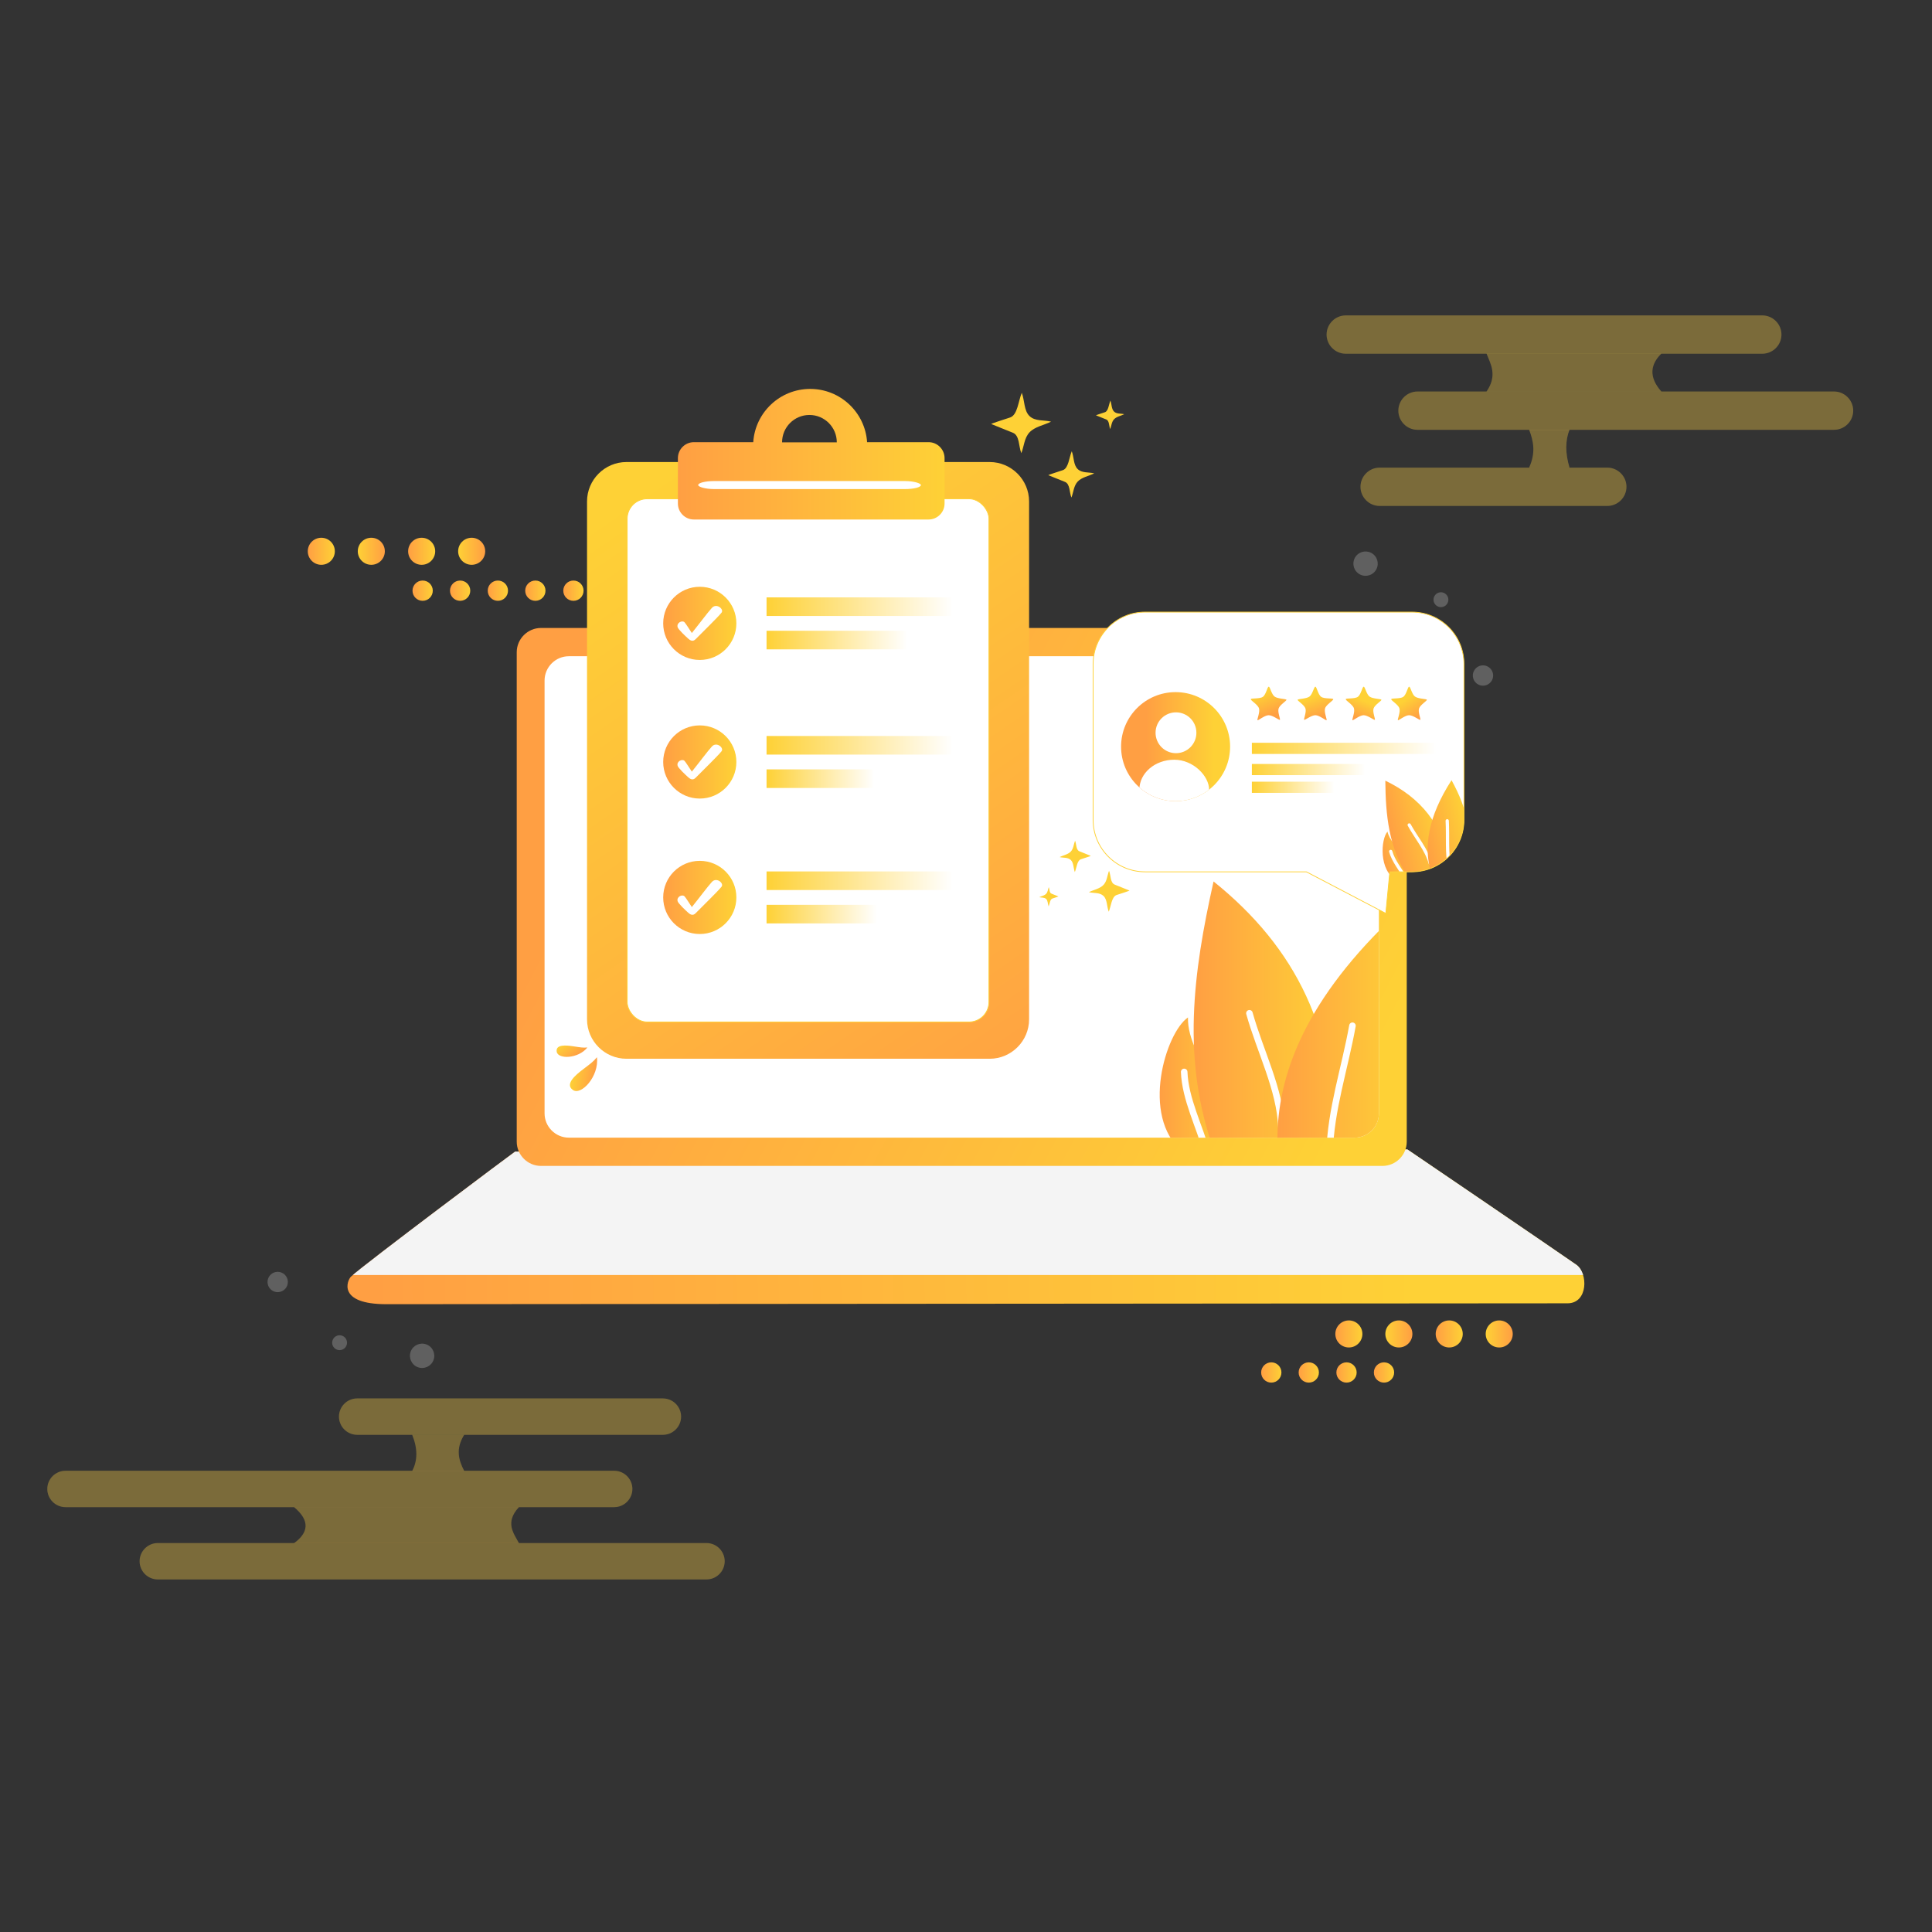 <?xml version="1.0" encoding="UTF-8"?>
<!DOCTYPE svg PUBLIC "-//W3C//DTD SVG 1.1//EN" "http://www.w3.org/Graphics/SVG/1.1/DTD/svg11.dtd">
<!-- Creator: CorelDRAW 2019 (64-Bit) -->
<svg xmlns="http://www.w3.org/2000/svg" xml:space="preserve" width="500mm" height="500mm" version="1.1" shape-rendering="geometricPrecision" text-rendering="geometricPrecision" image-rendering="optimizeQuality" fill-rule="evenodd" clip-rule="evenodd"
viewBox="0 0 50000 50000"
 xmlns:xlink="http://www.w3.org/1999/xlink">
 <rect x="0" y="0" width="50000" height="50000" fill="#333333" stroke="none"/>
 <defs>
   <clipPath id="id0">
    <path d="M-2.07 2.07l50000 0 0 50000 -50000 0 0 -50000z"/>
   </clipPath>
      <linearGradient id="id1" gradientUnits="userSpaceOnUse" x1="9633.45" y1="33544.29" x2="36604.36" y2="33115.76">
       <stop offset="0" stop-opacity="1" stop-color="#FF9F43"/>
       <stop offset="1" stop-opacity="1" stop-color="#FED136"/>
      </linearGradient>
     <clipPath id="id2">
      <path d="M13330.96 29804.25l23091.52 -56.84c7.08,-0.02 3939.23,2681.58 4372.59,2984.59 308.8,215.99 306.06,997.28 -227.47,997.65l-30565.29 22.84c-1288.84,0.96 -1013.28,-625.79 -918.07,-713.73 346.72,-320.3 4236.32,-3234.49 4246.72,-3234.51z"/>
     </clipPath>
     <clipPath id="id3">
      <path d="M-2.07 2.07l50000 0 0 50000 -50000 0 0 -50000z"/>
     </clipPath>
      <linearGradient id="id4" gradientUnits="userSpaceOnUse" x1="16757.84" y1="19108.03" x2="34970.56" y2="28642.93">
       <stop offset="0" stop-opacity="1" stop-color="#FF9F43"/>
       <stop offset="1" stop-opacity="1" stop-color="#FED136"/>
      </linearGradient>
     <clipPath id="id5">
      <path d="M14001.29 16251.64l21776.97 0c345.63,0 628.4,282.79 628.4,628.42l0 12665.38c0,345.63 -282.77,628.42 -628.4,628.42l-21776.97 0c-345.62,0 -628.41,-282.79 -628.41,-628.42l0 -12665.38c0,-345.63 282.79,-628.42 628.41,-628.42z"/>
     </clipPath>
        <linearGradient id="id6" gradientUnits="userSpaceOnUse" x1="63208.45" y1="7211.34" x2="65100.06" y2="7211.34">
         <stop offset="0" stop-opacity="1" stop-color="#FF9F43"/>
         <stop offset="1" stop-opacity="1" stop-color="#FED136"/>
        </linearGradient>
       <clipPath id="id7">
       </clipPath>
       <clipPath id="id8">
        <path d="M14001.29 16251.64l21776.97 0c345.63,0 628.4,282.79 628.4,628.42l0 12665.38c0,345.63 -282.77,628.42 -628.4,628.42l-21776.97 0c-345.62,0 -628.41,-282.79 -628.41,-628.42l0 -12665.38c0,-345.63 282.79,-628.42 628.41,-628.42z"/>
       </clipPath>
        <linearGradient id="id9" gradientUnits="userSpaceOnUse" x1="64087.52" y1="5445.72" x2="67713.16" y2="5445.72">
         <stop offset="0" stop-opacity="1" stop-color="#FF9F43"/>
         <stop offset="1" stop-opacity="1" stop-color="#FED136"/>
        </linearGradient>
       <clipPath id="id10">
       </clipPath>
       <clipPath id="id11">
        <path d="M14001.29 16251.64l21776.97 0c345.63,0 628.4,282.79 628.4,628.42l0 12665.38c0,345.63 -282.77,628.42 -628.4,628.42l-21776.97 0c-345.62,0 -628.41,-282.79 -628.41,-628.42l0 -12665.38c0,-345.63 282.79,-628.42 628.41,-628.42z"/>
       </clipPath>
        <linearGradient id="id12" gradientUnits="userSpaceOnUse" x1="66255.19" y1="5935.78" x2="69556.96" y2="5935.78">
         <stop offset="0" stop-opacity="1" stop-color="#FF9F43"/>
         <stop offset="1" stop-opacity="1" stop-color="#FED136"/>
        </linearGradient>
       <clipPath id="id13">
       </clipPath>
       <clipPath id="id14">
        <path d="M14001.29 16251.64l21776.97 0c345.63,0 628.4,282.79 628.4,628.42l0 12665.38c0,345.63 -282.77,628.42 -628.4,628.42l-21776.97 0c-345.62,0 -628.41,-282.79 -628.41,-628.42l0 -12665.38c0,-345.63 282.79,-628.42 628.41,-628.42z"/>
       </clipPath>
     <clipPath id="id15">
      <path d="M-2.07 2.07l50000 0 0 50000 -50000 0 0 -50000z"/>
     </clipPath>
     <clipPath id="id16">
      <path d="M14721.81 16983.23l20335.94 0c345.63,0 628.4,282.77 628.4,628.41l0 11202.23c0,345.62 -282.77,628.41 -628.4,628.41l-20335.94 0c-345.63,0 -628.42,-282.79 -628.42,-628.41l0 -11202.23c0,-345.64 282.79,-628.41 628.42,-628.41z"/>
     </clipPath>
        <linearGradient id="id17" gradientUnits="userSpaceOnUse" x1="56859.11" y1="29721.73" x2="58750.72" y2="29721.73">
         <stop offset="0" stop-opacity="1" stop-color="#FF9F43"/>
         <stop offset="1" stop-opacity="1" stop-color="#FED136"/>
        </linearGradient>
       <clipPath id="id18">
       </clipPath>
       <clipPath id="id19">
        <path d="M14721.81 16983.23l20335.94 0c345.63,0 628.4,282.77 628.4,628.41l0 11202.23c0,345.62 -282.77,628.41 -628.4,628.41l-20335.94 0c-345.63,0 -628.42,-282.79 -628.42,-628.41l0 -11202.23c0,-345.64 282.79,-628.41 628.42,-628.41z"/>
       </clipPath>
        <linearGradient id="id20" gradientUnits="userSpaceOnUse" x1="57738.18" y1="27956.11" x2="61363.82" y2="27956.11">
         <stop offset="0" stop-opacity="1" stop-color="#FF9F43"/>
         <stop offset="1" stop-opacity="1" stop-color="#FED136"/>
        </linearGradient>
       <clipPath id="id21">
       </clipPath>
       <clipPath id="id22">
        <path d="M14721.81 16983.23l20335.94 0c345.63,0 628.4,282.77 628.4,628.41l0 11202.23c0,345.62 -282.77,628.41 -628.4,628.41l-20335.94 0c-345.63,0 -628.42,-282.79 -628.42,-628.41l0 -11202.23c0,-345.64 282.79,-628.41 628.42,-628.41z"/>
       </clipPath>
        <linearGradient id="id23" gradientUnits="userSpaceOnUse" x1="59905.84" y1="28446.17" x2="63207.62" y2="28446.17">
         <stop offset="0" stop-opacity="1" stop-color="#FF9F43"/>
         <stop offset="1" stop-opacity="1" stop-color="#FED136"/>
        </linearGradient>
       <clipPath id="id24">
       </clipPath>
       <clipPath id="id25">
        <path d="M14721.81 16983.23l20335.94 0c345.63,0 628.4,282.77 628.4,628.41l0 11202.23c0,345.62 -282.77,628.41 -628.4,628.41l-20335.94 0c-345.63,0 -628.42,-282.79 -628.42,-628.41l0 -11202.23c0,-345.64 282.79,-628.41 628.42,-628.41z"/>
       </clipPath>
        <linearGradient id="id26" gradientUnits="userSpaceOnUse" x1="30012.58" y1="28066.25" x2="31904.19" y2="28066.25">
         <stop offset="0" stop-opacity="1" stop-color="#FF9F43"/>
         <stop offset="1" stop-opacity="1" stop-color="#FED136"/>
        </linearGradient>
       <clipPath id="id27">
        <path d="M30744.71 26331.71c-508.01,344.45 -1087.66,2079.22 -454.41,3110.57l1612.67 0c40.46,-1032.76 -1184.6,-2087.37 -1158.26,-3110.57z"/>
       </clipPath>
       <clipPath id="id28">
        <path d="M14721.81 16983.23l20335.94 0c345.63,0 628.4,282.77 628.4,628.41l0 11202.23c0,345.62 -282.77,628.41 -628.4,628.41l-20335.94 0c-345.63,0 -628.42,-282.79 -628.42,-628.41l0 -11202.23c0,-345.64 282.79,-628.41 628.42,-628.41z"/>
       </clipPath>
        <linearGradient id="id29" gradientUnits="userSpaceOnUse" x1="30891.66" y1="26300.63" x2="34517.29" y2="26300.63">
         <stop offset="0" stop-opacity="1" stop-color="#FF9F43"/>
         <stop offset="1" stop-opacity="1" stop-color="#FED136"/>
        </linearGradient>
       <clipPath id="id30">
        <path d="M31406.68 22811.87c-502.39,2247.59 -804.3,4402.5 -101.66,6630.41l3210.03 0c57.7,-2862.36 -1045.27,-4973.14 -3108.37,-6630.41z"/>
       </clipPath>
       <clipPath id="id31">
        <path d="M14721.81 16983.23l20335.94 0c345.63,0 628.4,282.77 628.4,628.41l0 11202.23c0,345.62 -282.77,628.41 -628.4,628.41l-20335.94 0c-345.63,0 -628.42,-282.79 -628.42,-628.41l0 -11202.23c0,-345.64 282.79,-628.41 628.42,-628.41z"/>
       </clipPath>
        <linearGradient id="id32" gradientUnits="userSpaceOnUse" x1="33059.32" y1="26790.69" x2="36361.09" y2="26790.69">
         <stop offset="0" stop-opacity="1" stop-color="#FF9F43"/>
         <stop offset="1" stop-opacity="1" stop-color="#FED136"/>
        </linearGradient>
       <clipPath id="id33">
        <path d="M35686.15 24091.89c-1912.06,1943.95 -2613.93,3728.04 -2626.52,5350.39l1998.12 0c345.63,0 628.4,-282.79 628.4,-628.41l0 -4721.98z"/>
       </clipPath>
       <clipPath id="id34">
        <path d="M14721.81 16983.23l20335.94 0c345.63,0 628.4,282.77 628.4,628.41l0 11202.23c0,345.62 -282.77,628.41 -628.4,628.41l-20335.94 0c-345.63,0 -628.42,-282.79 -628.42,-628.41l0 -11202.23c0,-345.64 282.79,-628.41 628.42,-628.41z"/>
       </clipPath>
        <linearGradient id="id35" gradientUnits="userSpaceOnUse" x1="35940.91" y1="37616.32" x2="37103.78" y2="37616.32">
         <stop offset="0" stop-opacity="1" stop-color="#FF9F43"/>
         <stop offset="1" stop-opacity="1" stop-color="#FED136"/>
        </linearGradient>
       <clipPath id="id36">
       </clipPath>
       <clipPath id="id37">
        <path d="M14721.81 16983.23l20335.94 0c345.63,0 628.4,282.77 628.4,628.41l0 11202.23c0,345.62 -282.77,628.41 -628.4,628.41l-20335.94 0c-345.63,0 -628.42,-282.79 -628.42,-628.41l0 -11202.23c0,-345.64 282.79,-628.41 628.42,-628.41z"/>
       </clipPath>
        <linearGradient id="id38" gradientUnits="userSpaceOnUse" x1="36481.32" y1="36530.9" x2="38710.18" y2="36530.9">
         <stop offset="0" stop-opacity="1" stop-color="#FF9F43"/>
         <stop offset="1" stop-opacity="1" stop-color="#FED136"/>
        </linearGradient>
       <clipPath id="id39">
       </clipPath>
       <clipPath id="id40">
        <path d="M14721.81 16983.23l20335.94 0c345.63,0 628.4,282.77 628.4,628.41l0 11202.23c0,345.62 -282.77,628.41 -628.4,628.41l-20335.94 0c-345.63,0 -628.42,-282.79 -628.42,-628.41l0 -11202.23c0,-345.64 282.79,-628.41 628.42,-628.41z"/>
       </clipPath>
        <linearGradient id="id41" gradientUnits="userSpaceOnUse" x1="37813.89" y1="36832.16" x2="39843.66" y2="36832.16">
         <stop offset="0" stop-opacity="1" stop-color="#FF9F43"/>
         <stop offset="1" stop-opacity="1" stop-color="#FED136"/>
        </linearGradient>
       <clipPath id="id42">
       </clipPath>
       <clipPath id="id43">
        <path d="M14721.81 16983.23l20335.94 0c345.63,0 628.4,282.77 628.4,628.41l0 11202.23c0,345.62 -282.77,628.41 -628.4,628.41l-20335.94 0c-345.63,0 -628.42,-282.79 -628.42,-628.41l0 -11202.23c0,-345.64 282.79,-628.41 628.42,-628.41z"/>
       </clipPath>
     <clipPath id="id44">
      <path d="M-2.07 2.07l50000 0 0 50000 -50000 0 0 -50000z"/>
     </clipPath>
       <linearGradient id="id45" gradientUnits="userSpaceOnUse" x1="7965.32" y1="14267.06" x2="8665.39" y2="14267.06">
        <stop offset="0" stop-opacity="1" stop-color="#FF9F43"/>
        <stop offset="1" stop-opacity="1" stop-color="#FED136"/>
       </linearGradient>
       <linearGradient id="id46" gradientUnits="userSpaceOnUse" x1="9959.58" y1="14267.06" x2="9259.51" y2="14267.06">
        <stop offset="0" stop-opacity="1" stop-color="#FF9F43"/>
        <stop offset="1" stop-opacity="1" stop-color="#FED136"/>
       </linearGradient>
       <linearGradient id="id47" gradientUnits="userSpaceOnUse" x1="10562.54" y1="14267.06" x2="11262.62" y2="14267.06">
        <stop offset="0" stop-opacity="1" stop-color="#FF9F43"/>
        <stop offset="1" stop-opacity="1" stop-color="#FED136"/>
       </linearGradient>
       <linearGradient id="id48" gradientUnits="userSpaceOnUse" x1="12556.8" y1="14267.06" x2="11856.73" y2="14267.06">
        <stop offset="0" stop-opacity="1" stop-color="#FF9F43"/>
        <stop offset="1" stop-opacity="1" stop-color="#FED136"/>
       </linearGradient>
        <linearGradient id="id49" gradientUnits="userSpaceOnUse" x1="10675.53" y1="15286.95" x2="11200.3" y2="15286.95">
         <stop offset="0" stop-opacity="1" stop-color="#FF9F43"/>
         <stop offset="1" stop-opacity="1" stop-color="#FED136"/>
        </linearGradient>
        <linearGradient id="id50" gradientUnits="userSpaceOnUse" x1="11645.64" y1="15286.95" x2="12170.39" y2="15286.95">
         <stop offset="0" stop-opacity="1" stop-color="#FF9F43"/>
         <stop offset="1" stop-opacity="1" stop-color="#FED136"/>
        </linearGradient>
        <linearGradient id="id51" gradientUnits="userSpaceOnUse" x1="12622.37" y1="15286.95" x2="13147.12" y2="15286.95">
         <stop offset="0" stop-opacity="1" stop-color="#FF9F43"/>
         <stop offset="1" stop-opacity="1" stop-color="#FED136"/>
        </linearGradient>
        <linearGradient id="id52" gradientUnits="userSpaceOnUse" x1="13592.46" y1="15286.95" x2="14117.22" y2="15286.95">
         <stop offset="0" stop-opacity="1" stop-color="#FF9F43"/>
         <stop offset="1" stop-opacity="1" stop-color="#FED136"/>
        </linearGradient>
        <linearGradient id="id53" gradientUnits="userSpaceOnUse" x1="14577.83" y1="15286.95" x2="15102.6" y2="15286.95">
         <stop offset="0" stop-opacity="1" stop-color="#FF9F43"/>
         <stop offset="1" stop-opacity="1" stop-color="#FED136"/>
        </linearGradient>
        <linearGradient id="id54" gradientUnits="userSpaceOnUse" x1="15547.94" y1="15286.95" x2="16072.69" y2="15286.95">
         <stop offset="0" stop-opacity="1" stop-color="#FF9F43"/>
         <stop offset="1" stop-opacity="1" stop-color="#FED136"/>
        </linearGradient>
        <linearGradient id="id55" gradientUnits="userSpaceOnUse" x1="16524.66" y1="15286.95" x2="17049.42" y2="15286.95">
         <stop offset="0" stop-opacity="1" stop-color="#FF9F43"/>
         <stop offset="1" stop-opacity="1" stop-color="#FED136"/>
        </linearGradient>
        <linearGradient id="id56" gradientUnits="userSpaceOnUse" x1="17494.76" y1="15286.95" x2="18019.52" y2="15286.95">
         <stop offset="0" stop-opacity="1" stop-color="#FF9F43"/>
         <stop offset="1" stop-opacity="1" stop-color="#FED136"/>
        </linearGradient>
       <linearGradient id="id57" gradientUnits="userSpaceOnUse" x1="16220.63" y1="12980.05" x2="27223.33" y2="29101.29">
        <stop offset="0" stop-opacity="1" stop-color="#FED136"/>
        <stop offset="1" stop-opacity="1" stop-color="#FF9F43"/>
       </linearGradient>
         <linearGradient id="id58" gradientUnits="userSpaceOnUse" x1="17163.43" y1="16132.65" x2="19057.2" y2="16132.65">
          <stop offset="0" stop-opacity="1" stop-color="#FF9F43"/>
          <stop offset="1" stop-opacity="1" stop-color="#FED136"/>
         </linearGradient>
        <clipPath id="id59">
         <path d="M18110.31 15185.77c522.95,0 946.88,423.93 946.88,946.88 0,522.94 -423.93,946.89 -946.88,946.89 -522.95,0 -946.89,-423.95 -946.89,-946.89 0,-522.95 423.94,-946.88 946.89,-946.88z"/>
        </clipPath>
        <clipPath id="id60">
         <path d="M-2.07 2.07l50000 0 0 50000 -50000 0 0 -50000z"/>
        </clipPath>
         <linearGradient id="id61" gradientUnits="userSpaceOnUse" x1="19838.36" y1="15700.64" x2="24661.61" y2="15700.64">
          <stop offset="0" stop-opacity="1" stop-color="#FED136"/>
          <stop offset="1" stop-opacity="1" stop-color="white"/>
         </linearGradient>
         <linearGradient id="id62" gradientUnits="userSpaceOnUse" x1="19838.36" y1="16564.66" x2="23491.42" y2="16564.66">
          <stop offset="0" stop-opacity="1" stop-color="#FED136"/>
          <stop offset="1" stop-opacity="1" stop-color="white"/>
         </linearGradient>
         <linearGradient id="id63" gradientUnits="userSpaceOnUse" x1="17163.43" y1="19720.01" x2="19057.2" y2="19720.01">
          <stop offset="0" stop-opacity="1" stop-color="#FF9F43"/>
          <stop offset="1" stop-opacity="1" stop-color="#FED136"/>
         </linearGradient>
        <clipPath id="id64">
         <path d="M18110.31 18773.13c522.95,0 946.88,423.93 946.88,946.89 0,522.94 -423.93,946.88 -946.88,946.88 -522.95,0 -946.89,-423.94 -946.89,-946.88 0,-522.96 423.94,-946.89 946.89,-946.89z"/>
        </clipPath>
        <clipPath id="id65">
         <path d="M-2.07 2.07l50000 0 0 50000 -50000 0 0 -50000z"/>
        </clipPath>
         <linearGradient id="id66" gradientUnits="userSpaceOnUse" x1="19838.36" y1="19288" x2="24661.61" y2="19288">
          <stop offset="0" stop-opacity="1" stop-color="#FED136"/>
          <stop offset="1" stop-opacity="1" stop-color="white"/>
         </linearGradient>
         <linearGradient id="id67" gradientUnits="userSpaceOnUse" x1="19838.35" y1="20152.03" x2="22627.39" y2="20152.03">
          <stop offset="0" stop-opacity="1" stop-color="#FED136"/>
          <stop offset="1" stop-opacity="1" stop-color="white"/>
         </linearGradient>
         <linearGradient id="id68" gradientUnits="userSpaceOnUse" x1="17163.43" y1="23225.36" x2="19057.2" y2="23225.36">
          <stop offset="0" stop-opacity="1" stop-color="#FF9F43"/>
          <stop offset="1" stop-opacity="1" stop-color="#FED136"/>
         </linearGradient>
        <clipPath id="id69">
         <path d="M18110.31 22278.48c522.95,0 946.88,423.93 946.88,946.89 0,522.94 -423.93,946.88 -946.88,946.88 -522.95,0 -946.89,-423.94 -946.89,-946.88 0,-522.96 423.94,-946.89 946.89,-946.89z"/>
        </clipPath>
        <clipPath id="id70">
         <path d="M-2.07 2.07l50000 0 0 50000 -50000 0 0 -50000z"/>
        </clipPath>
         <linearGradient id="id71" gradientUnits="userSpaceOnUse" x1="19838.36" y1="22793.35" x2="24661.61" y2="22793.35">
          <stop offset="0" stop-opacity="1" stop-color="#FED136"/>
          <stop offset="1" stop-opacity="1" stop-color="white"/>
         </linearGradient>
         <linearGradient id="id72" gradientUnits="userSpaceOnUse" x1="19838.36" y1="23657.38" x2="22693.01" y2="23657.38">
          <stop offset="0" stop-opacity="1" stop-color="#FED136"/>
          <stop offset="1" stop-opacity="1" stop-color="white"/>
         </linearGradient>
       <linearGradient id="id73" gradientUnits="userSpaceOnUse" x1="17543.89" y1="11755.1" x2="24445.18" y2="11755.1">
        <stop offset="0" stop-opacity="1" stop-color="#FF9F43"/>
        <stop offset="1" stop-opacity="1" stop-color="#FED136"/>
       </linearGradient>
       <linearGradient id="id74" gradientUnits="userSpaceOnUse" x1="35555.53" y1="35519.66" x2="36080.29" y2="35519.66">
        <stop offset="0" stop-opacity="1" stop-color="#FF9F43"/>
        <stop offset="1" stop-opacity="1" stop-color="#FED136"/>
       </linearGradient>
       <linearGradient id="id75" gradientUnits="userSpaceOnUse" x1="34585.44" y1="35519.66" x2="35110.19" y2="35519.66">
        <stop offset="0" stop-opacity="1" stop-color="#FF9F43"/>
        <stop offset="1" stop-opacity="1" stop-color="#FED136"/>
       </linearGradient>
       <linearGradient id="id76" gradientUnits="userSpaceOnUse" x1="33608.71" y1="35519.66" x2="34133.46" y2="35519.66">
        <stop offset="0" stop-opacity="1" stop-color="#FF9F43"/>
        <stop offset="1" stop-opacity="1" stop-color="#FED136"/>
       </linearGradient>
       <linearGradient id="id77" gradientUnits="userSpaceOnUse" x1="32638.6" y1="35519.66" x2="33163.37" y2="35519.66">
        <stop offset="0" stop-opacity="1" stop-color="#FF9F43"/>
        <stop offset="1" stop-opacity="1" stop-color="#FED136"/>
       </linearGradient>
       <linearGradient id="id78" gradientUnits="userSpaceOnUse" x1="39149.89" y1="34522.55" x2="38449.82" y2="34522.55">
        <stop offset="0" stop-opacity="1" stop-color="#FF9F43"/>
        <stop offset="1" stop-opacity="1" stop-color="#FED136"/>
       </linearGradient>
       <linearGradient id="id79" gradientUnits="userSpaceOnUse" x1="37155.63" y1="34522.55" x2="37855.71" y2="34522.55">
        <stop offset="0" stop-opacity="1" stop-color="#FF9F43"/>
        <stop offset="1" stop-opacity="1" stop-color="#FED136"/>
       </linearGradient>
       <linearGradient id="id80" gradientUnits="userSpaceOnUse" x1="36552.67" y1="34522.55" x2="35852.6" y2="34522.55">
        <stop offset="0" stop-opacity="1" stop-color="#FF9F43"/>
        <stop offset="1" stop-opacity="1" stop-color="#FED136"/>
       </linearGradient>
       <linearGradient id="id81" gradientUnits="userSpaceOnUse" x1="34558.41" y1="34522.55" x2="35258.48" y2="34522.55">
        <stop offset="0" stop-opacity="1" stop-color="#FF9F43"/>
        <stop offset="1" stop-opacity="1" stop-color="#FED136"/>
       </linearGradient>
      <clipPath id="id82">
       <path d="M24445.29 12027.19l17286.65 0 0 15451.84 -17286.65 0 0 -15451.84z"/>
      </clipPath>
      <clipPath id="id83">
       <path d="M-2.07 2.07l50000 0 0 50000 -50000 0 0 -50000z"/>
      </clipPath>
     <clipPath id="id84" clip-rule="nonzero">
      <path d="M28289.71 21218.38c0,-1344.42 0,-2688.83 0,-4033.24 0,-742.3 602.12,-1344.41 1344.42,-1344.41 2302.99,0 4605.97,0 6908.97,0 742.3,0 1344.41,602.11 1344.41,1344.41 0,1344.41 0,2688.82 0,4033.24 0,742.29 -602.11,1344.41 -1344.41,1344.41 -191.72,0 -383.43,0 -575.15,0 -34.44,358.68 -68.85,717.35 -103.28,1076.03 -685.41,-358.68 -1370.81,-717.35 -2056.23,-1076.03 -1391.43,0 -2782.88,0 -4174.31,0 -742.3,0 -1344.42,-602.12 -1344.42,-1344.41z"/>
     </clipPath>
       <linearGradient id="id85" gradientUnits="userSpaceOnUse" x1="35791.09" y1="22205.3" x2="36469.82" y2="22047.15">
        <stop offset="0" stop-opacity="1" stop-color="#FF9F43"/>
        <stop offset="1" stop-opacity="1" stop-color="#FED136"/>
       </linearGradient>
      <clipPath id="id86">
       <path d="M35908.77 21521.72c-145.87,157.83 -210,771.74 53.09,1104.47l6.09 -63.4c191.72,0 383.43,0 575.15,0 15.02,0 29.96,-0.34 44.86,-0.83 -55.55,-384.69 -601.69,-664.02 -679.19,-1040.24z"/>
      </clipPath>
      <clipPath id="id87">
       <path d="M28289.71 21218.38c0,-1344.42 0,-2688.83 0,-4033.24 0,-742.3 602.12,-1344.41 1344.42,-1344.41 2302.99,0 4605.97,0 6908.97,0 742.3,0 1344.41,602.11 1344.41,1344.41 0,1344.41 0,2688.82 0,4033.24 0,742.29 -602.11,1344.41 -1344.41,1344.41 -191.72,0 -383.43,0 -575.15,0 -34.44,358.68 -68.85,717.35 -103.28,1076.03 -685.41,-358.68 -1370.81,-717.35 -2056.23,-1076.03 -1391.43,0 -2782.88,0 -4174.31,0 -742.3,0 -1344.42,-602.12 -1344.42,-1344.41z"/>
      </clipPath>
       <linearGradient id="id88" gradientUnits="userSpaceOnUse" x1="35958.9" y1="21498.28" x2="37259.81" y2="21195.16">
        <stop offset="0" stop-opacity="1" stop-color="#FF9F43"/>
        <stop offset="1" stop-opacity="1" stop-color="#FED136"/>
       </linearGradient>
      <clipPath id="id89">
       <path d="M35852.02 20203.43c7.55,837.7 77.64,1626.65 501.34,2359.36l189.74 0c367.99,0 701.47,-148.03 944.28,-387.7 -240.54,-948.28 -799.16,-1569.97 -1635.36,-1971.66z"/>
      </clipPath>
      <clipPath id="id90">
       <path d="M28289.71 21218.38c0,-1344.42 0,-2688.83 0,-4033.24 0,-742.3 602.12,-1344.41 1344.42,-1344.41 2302.99,0 4605.97,0 6908.97,0 742.3,0 1344.41,602.11 1344.41,1344.41 0,1344.41 0,2688.82 0,4033.24 0,742.29 -602.11,1344.41 -1344.41,1344.41 -191.72,0 -383.43,0 -575.15,0 -34.44,358.68 -68.85,717.35 -103.28,1076.03 -685.41,-358.68 -1370.81,-717.35 -2056.23,-1076.03 -1391.43,0 -2782.88,0 -4174.31,0 -742.3,0 -1344.42,-602.12 -1344.42,-1344.41z"/>
      </clipPath>
       <linearGradient id="id91" gradientUnits="userSpaceOnUse" x1="36777.65" y1="21492.89" x2="37962.36" y2="21216.85">
        <stop offset="0" stop-opacity="1" stop-color="#FF9F43"/>
        <stop offset="1" stop-opacity="1" stop-color="#FED136"/>
       </linearGradient>
      <clipPath id="id92">
       <path d="M37565.57 20191.57c-596.8,927.38 -707.45,1673.01 -557.71,2288.64 513.38,-189.24 879.65,-682.89 879.65,-1261.83l0 -293.94c-73.15,-237.43 -182.55,-479.92 -321.94,-732.87z"/>
      </clipPath>
      <clipPath id="id93">
       <path d="M28289.71 21218.38c0,-1344.42 0,-2688.83 0,-4033.24 0,-742.3 602.12,-1344.41 1344.42,-1344.41 2302.99,0 4605.97,0 6908.97,0 742.3,0 1344.41,602.11 1344.41,1344.41 0,1344.41 0,2688.82 0,4033.24 0,742.29 -602.11,1344.41 -1344.41,1344.41 -191.72,0 -383.43,0 -575.15,0 -34.44,358.68 -68.85,717.35 -103.28,1076.03 -685.41,-358.68 -1370.81,-717.35 -2056.23,-1076.03 -1391.43,0 -2782.88,0 -4174.31,0 -742.3,0 -1344.42,-602.12 -1344.42,-1344.41z"/>
      </clipPath>
     <clipPath id="id94" clip-rule="nonzero">
      <path d="M-2.07 2.07l50000 0 0 50000 -50000 0 0 -50000z"/>
     </clipPath>
      <linearGradient id="id95" gradientUnits="userSpaceOnUse" x1="29660.99" y1="19322.76" x2="31422.47" y2="19322.76">
       <stop offset="0" stop-opacity="1" stop-color="#FF9F43"/>
       <stop offset="1" stop-opacity="1" stop-color="#FED136"/>
      </linearGradient>
     <clipPath id="id96">
      <path d="M30424.14 17912.12c779.12,0 1410.72,631.61 1410.72,1410.73 0,779.11 -631.6,1410.73 -1410.72,1410.73 -779.11,0 -1410.73,-631.62 -1410.73,-1410.73 0,-779.12 631.62,-1410.73 1410.73,-1410.73z"/>
     </clipPath>
     <clipPath id="id97">
      <path d="M-2.07 2.07l50000 0 0 50000 -50000 0 0 -50000z"/>
     </clipPath>
      <linearGradient id="id98" gradientUnits="userSpaceOnUse" x1="32996.8" y1="18480.93" x2="32765.72" y2="17906.88">
       <stop offset="0" stop-opacity="1" stop-color="#FF9F43"/>
       <stop offset="1" stop-opacity="1" stop-color="#FED136"/>
      </linearGradient>
      <linearGradient id="id99" gradientUnits="userSpaceOnUse" x1="34192.08" y1="18563.57" x2="34004.15" y2="18018.54">
       <stop offset="0" stop-opacity="1" stop-color="#FF9F43"/>
       <stop offset="1" stop-opacity="1" stop-color="#FED136"/>
      </linearGradient>
      <linearGradient id="id100" gradientUnits="userSpaceOnUse" x1="35093.45" y1="18591.47" x2="35281.24" y2="18128.64">
       <stop offset="0" stop-opacity="1" stop-color="#FF9F43"/>
       <stop offset="1" stop-opacity="1" stop-color="#FED136"/>
      </linearGradient>
      <linearGradient id="id101" gradientUnits="userSpaceOnUse" x1="36717.94" y1="18569" x2="36415.19" y2="18090.11">
       <stop offset="0" stop-opacity="1" stop-color="#FF9F43"/>
       <stop offset="1" stop-opacity="1" stop-color="#FED136"/>
      </linearGradient>
      <linearGradient id="id102" gradientUnits="userSpaceOnUse" x1="32398.22" y1="19367.61" x2="37163.79" y2="19367.61">
       <stop offset="0" stop-opacity="1" stop-color="#FED136"/>
       <stop offset="1" stop-opacity="1" stop-color="white"/>
      </linearGradient>
      <linearGradient id="id103" gradientUnits="userSpaceOnUse" x1="32398.22" y1="19915.95" x2="35330.78" y2="19915.95">
       <stop offset="0" stop-opacity="1" stop-color="#FED136"/>
       <stop offset="1" stop-opacity="1" stop-color="white"/>
      </linearGradient>
      <linearGradient id="id104" gradientUnits="userSpaceOnUse" x1="32398.22" y1="20374.57" x2="34532.6" y2="20374.57">
       <stop offset="0" stop-opacity="1" stop-color="#FED136"/>
       <stop offset="1" stop-opacity="1" stop-color="white"/>
      </linearGradient>
       <linearGradient id="id105" gradientUnits="userSpaceOnUse" x1="15401.51" y1="27834.98" x2="14802.95" y2="27737.87">
        <stop offset="0" stop-opacity="1" stop-color="#FF9F43"/>
        <stop offset="1" stop-opacity="1" stop-color="#FED136"/>
       </linearGradient>
       <linearGradient id="id106" gradientUnits="userSpaceOnUse" x1="14917.73" y1="27335.12" x2="14652.83" y2="26956.03">
        <stop offset="0" stop-opacity="1" stop-color="#FF9F43"/>
        <stop offset="1" stop-opacity="1" stop-color="#FED136"/>
       </linearGradient>
 </defs>
 <g id="Layer_x0020_1">
  <g>
  </g>
  <g clip-path="url(#id0)">
   <g>
    <g id="_2745884399216">
     <!-- <g>
      <path fill="#F4F4F4" fill-opacity="0.831373" d="M6739.23 15771.36c-4276.22,-2307.83 -1485.3,-9931.48 4419.33,-12729.04 5904.62,-2797.56 11663.42,-2218.77 13584.48,344.18 1921.05,2562.95 4166.47,2633.25 10845.99,3436.98 6679.52,803.75 14126.97,1295.91 10778.15,10288.26 -3348.83,8992.34 594.59,5088.74 2617.94,12898.61 2023.35,7809.87 -9371.86,5358.86 -13082.04,10682.7 -3710.18,5323.85 -5380.5,8376.38 -12953.9,8104.98 -7573.4,-271.4 -6338.29,-5831.22 -10846,-7635.17 -4507.71,-1803.94 -13338.98,-4600.58 -10918.88,-10808.31 2420.1,-6207.72 9831.15,-12275.35 5554.93,-14583.19z"/>
      <path fill="#FCFCFC" fill-opacity="0.831373" d="M6629.75 15472.57c-4188.56,-2260.52 -1454.84,-9727.88 4328.73,-12468.1 5783.57,-2740.2 11424.32,-2173.27 13305.99,337.14 1881.68,2510.4 4081.06,2579.26 10623.65,3366.52 6542.6,787.26 13837.37,1269.34 10557.2,10077.34 -3280.17,8808 582.39,4984.42 2564.26,12634.19 1981.88,7649.77 -9179.73,5249 -12813.85,10463.71 -3634.11,5214.7 -5270.2,8204.65 -12688.34,7938.82 -7418.14,-265.84 -6208.35,-5711.67 -10623.65,-7478.65 -4415.31,-1766.97 -13065.54,-4506.27 -10695.05,-10586.73 2370.49,-6080.47 9629.62,-12023.72 5441.06,-14284.24z"/>
     </g> -->
     <g>
      <path fill="#F4C74A" fill-opacity="0.212" d="M17155.83 36191.11l-7912.67 0c-258.95,0 -470.82,211.84 -470.82,470.82l0 0.07c0,258.97 211.87,470.81 470.82,470.81l7912.67 0c258.96,0 470.83,-211.84 470.83,-470.81l0 -0.07c0,-258.98 -211.87,-470.82 -470.83,-470.82z"/>
      <path fill="#F4C74A" fill-opacity="0.212" d="M15895.49 38063.11l-14200.65 0c-259.06,0 -470.86,211.85 -470.86,470.82l0 0.07c0,258.97 211.8,470.82 470.86,470.82l14200.65 0c258.9,0 470.86,-211.85 470.86,-470.82l0 -0.07c0,-258.97 -211.96,-470.82 -470.86,-470.82z"/>
      <path fill="#F4C74A" fill-opacity="0.212" d="M18284.27 39934.06l-14200.65 0c-259.07,0 -470.86,211.85 -470.86,470.82l0 0.07c0,258.97 211.79,470.82 470.86,470.82l14200.65 0c258.9,0 470.85,-211.85 470.85,-470.82l0 -0.07c0,-258.97 -211.95,-470.82 -470.85,-470.82z"/>
      <path fill="#F4C74A" fill-opacity="0.212" d="M12013.39 37132.82c-448.57,0 -897.05,0 -1345.63,0 145.61,358.76 141.08,668.28 0,932.87 448.58,0 897.06,0 1345.63,0 -145.7,-277.12 -226.69,-569.19 0,-932.87z"/>
      <path fill="#F4C74A" fill-opacity="0.212" d="M13430.77 39004.17c-1940.27,0 -3880.13,0 -5820.41,0 429.88,358.78 364.48,668.36 0,932.88 1940.28,0 3880.14,0 5820.41,0 -132.46,-248.78 -374.06,-534.67 0,-932.88z"/>
      <path fill="#F4C74A" fill-opacity="0.212" d="M17155.83 36191.11l-7912.67 0c-258.95,0 -470.82,211.84 -470.82,470.82l0 0.07c0,258.97 211.87,470.81 470.82,470.81l7912.67 0c258.96,0 470.83,-211.84 470.83,-470.81l0 -0.07c0,-258.98 -211.87,-470.82 -470.83,-470.82z"/>
      <path fill="#F4C74A" fill-opacity="0.212" d="M15895.49 38063.11l-14200.65 0c-259.06,0 -470.86,211.85 -470.86,470.82l0 0.07c0,258.97 211.8,470.82 470.86,470.82l14200.65 0c258.9,0 470.86,-211.85 470.86,-470.82l0 -0.07c0,-258.97 -211.96,-470.82 -470.86,-470.82z"/>
      <path fill="#F4C74A" fill-opacity="0.212" d="M18284.27 39934.06l-14200.65 0c-259.07,0 -470.86,211.85 -470.86,470.82l0 0.07c0,258.97 211.79,470.82 470.86,470.82l14200.65 0c258.9,0 470.85,-211.85 470.85,-470.82l0 -0.07c0,-258.97 -211.95,-470.82 -470.85,-470.82z"/>
      <path fill="#F4C74A" fill-opacity="0.212" d="M12013.39 37132.82c-448.57,0 -897.05,0 -1345.63,0 145.61,358.76 141.08,668.28 0,932.87 448.58,0 897.06,0 1345.63,0 -145.7,-277.12 -226.69,-569.19 0,-932.87z"/>
      <path fill="#F4C74A" fill-opacity="0.212" d="M13430.77 39004.17c-1940.27,0 -3880.13,0 -5820.41,0 429.88,358.78 364.48,668.36 0,932.88 1940.28,0 3880.14,0 5820.41,0 -132.46,-248.78 -374.06,-534.67 0,-932.88z"/>
     </g>
     <g>
      <path fill="#F4C74A" fill-opacity="0.212" d="M35704.83 13093.59l5892.37 0c272.52,0 495.54,-222.97 495.54,-495.53l0 -0.08c0,-272.56 -223.02,-495.52 -495.54,-495.52l-5892.37 0c-272.52,0 -495.54,222.96 -495.54,495.52l0 0.08c0,272.56 223.02,495.53 495.54,495.53z"/>
      <path fill="#F4C74A" fill-opacity="0.212" d="M36684.69 11123.33l10780.63 0c272.58,0 495.62,-222.96 495.62,-495.53l0 -0.07c0,-272.56 -223.04,-495.53 -495.62,-495.53l-10780.63 0c-272.59,0 -495.63,222.97 -495.63,495.53l0 0.07c0,272.57 223.04,495.53 495.63,495.53z"/>
      <path fill="#F4C74A" fill-opacity="0.212" d="M34827.62 9154.19l10780.63 0c272.59,0 495.62,-222.96 495.62,-495.53l0 -0.07c0,-272.56 -223.03,-495.53 -495.62,-495.53l-10780.63 0c-272.59,0 -495.62,222.97 -495.62,495.53l0 0.07c0,272.57 223.03,495.53 495.62,495.53z"/>
      <path fill="#F4C74A" fill-opacity="0.212" d="M39573.11 12102.46c348.73,0 697.38,0 1046.11,0 -113.2,-377.61 -109.68,-703.36 0,-981.84 -348.73,0 -697.38,0 -1046.11,0 113.27,291.66 176.24,599.07 0,981.84z"/>
      <path fill="#F4C74A" fill-opacity="0.212" d="M38471.22 10132.87c1508.39,0 3016.47,0 4524.86,0 -334.18,-377.59 -283.35,-703.43 0,-981.83 -1508.39,0 -3016.47,0 -4524.86,0 102.98,261.85 290.8,562.73 0,981.83z"/>
      <path fill="#F4C74A" fill-opacity="0.212" d="M35704.83 13093.59l5892.37 0c272.52,0 495.54,-222.97 495.54,-495.53l0 -0.08c0,-272.56 -223.02,-495.52 -495.54,-495.52l-5892.37 0c-272.52,0 -495.54,222.96 -495.54,495.52l0 0.08c0,272.56 223.02,495.53 495.54,495.53z"/>
      <path fill="#F4C74A" fill-opacity="0.212" d="M36684.69 11123.33l10780.63 0c272.58,0 495.62,-222.96 495.62,-495.53l0 -0.07c0,-272.56 -223.04,-495.53 -495.62,-495.53l-10780.63 0c-272.59,0 -495.63,222.97 -495.63,495.53l0 0.07c0,272.57 223.04,495.53 495.63,495.53z"/>
      <path fill="#F4C74A" fill-opacity="0.212" d="M34827.62 9154.19l10780.63 0c272.59,0 495.62,-222.96 495.62,-495.53l0 -0.07c0,-272.56 -223.03,-495.53 -495.62,-495.53l-10780.63 0c-272.59,0 -495.62,222.97 -495.62,495.53l0 0.07c0,272.57 223.03,495.53 495.62,495.53z"/>
      <path fill="#F4C74A" fill-opacity="0.212" d="M39573.11 12102.46c348.73,0 697.38,0 1046.11,0 -113.2,-377.61 -109.68,-703.36 0,-981.84 -348.73,0 -697.38,0 -1046.11,0 113.27,291.66 176.24,599.07 0,981.84z"/>
      <path fill="#F4C74A" fill-opacity="0.212" d="M38471.22 10132.87c1508.39,0 3016.47,0 4524.86,0 -334.18,-377.59 -283.35,-703.43 0,-981.83 -1508.39,0 -3016.47,0 -4524.86,0 102.98,261.85 290.8,562.73 0,981.83z"/>
     </g>
     <path fill="url(#id1)" d="M13330.96 29804.25l23091.52 -56.84c7.08,-0.02 3939.23,2681.58 4372.59,2984.59 308.8,215.99 306.06,997.28 -227.47,997.65l-30565.29 22.84c-1288.84,0.96 -1013.28,-625.79 -918.07,-713.73 346.72,-320.3 4236.32,-3234.49 4246.72,-3234.51z"/>
    </g>
    <g clip-path="url(#id2)">
     <g>
      <path id="1" fill="#F4F4F4" d="M12773.12 29720.22l24183.38 -47.87c7.41,-0.02 4140.6,2823.54 4555.14,3098.6 103.57,68.7 -101.74,226 -226,226l-32315.48 0c-124.25,0 -325.77,-151.87 -226,-226 363.18,-269.75 4018.07,-3050.71 4028.96,-3050.73z"/>
     </g>
    </g>
    <g clip-path="url(#id3)">
     <path fill="none" d="M13330.96 29804.25l23091.52 -56.84c7.08,-0.02 3939.23,2681.58 4372.59,2984.59 308.8,215.99 306.06,997.28 -227.47,997.65l-30565.29 22.84c-1288.84,0.96 -1013.28,-625.79 -918.07,-713.73 346.72,-320.3 4236.32,-3234.49 4246.72,-3234.51z"/>
     <path fill="url(#id4)" d="M14001.29 16251.64l21776.97 0c345.63,0 628.4,282.79 628.4,628.42l0 12665.38c0,345.63 -282.77,628.42 -628.4,628.42l-21776.97 0c-345.62,0 -628.41,-282.79 -628.41,-628.42l0 -12665.38c0,-345.63 282.79,-628.42 628.41,-628.42z"/>
    </g>
    <g clip-path="url(#id5)">
     <g>
      <g>
       <path id="1" fill="url(#id6)" d="M63940.58 5476.81c-573.31,388.71 -1238.17,2548.3 -147.61,3469.07l1244.39 -21.34c384.44,-1139.44 -1125.99,-2312.91 -1096.78,-3447.73z"/>
      </g>
      <g clip-path="url(#id7)">
       <g>
        <path id="2" fill="none" stroke="white" stroke-width="169.33" stroke-linecap="round" stroke-linejoin="round" stroke-miterlimit="22.926" d="M63842.5 6886.05c26.22,701.2 395.1,1402.39 590.48,2103.59"/>
       </g>
      </g>
      <g clip-path="url(#id8)">
       <path fill="none" d="M63940.58 5476.81c-573.31,388.71 -1238.17,2548.3 -147.61,3469.07l1244.39 -21.34c384.44,-1139.44 -1125.99,-2312.91 -1096.78,-3447.73z"/>
       <path fill="url(#id9)" d="M64602.55 1956.97c-528.44,2364.11 -835.19,4625.66 15.72,6977.5l3084.31 -85.48c131.95,-2996 -974.57,-5184.65 -3100.03,-6892.02z"/>
      </g>
      <g clip-path="url(#id10)">
       <g>
        <path id="1" fill="none" stroke="white" stroke-width="169.33" stroke-linecap="round" stroke-linejoin="round" stroke-miterlimit="22.926" d="M66359.65 8320.72c-36.81,-984.13 -554.53,-1968.26 -828.75,-2952.39"/>
       </g>
      </g>
      <g clip-path="url(#id11)">
       <path fill="none" d="M64602.55 1956.97c-528.44,2364.11 -835.19,4625.66 15.72,6977.5l3084.31 -85.48c131.95,-2996 -974.57,-5184.65 -3100.03,-6892.02z"/>
       <path fill="url(#id12)" d="M69139.58 2981.07c-2233.72,2166.24 -2958,4136.9 -2878.59,5909.43l2269.66 -59.98c1230.14,-1719.5 1249.98,-3575.21 608.93,-5849.45z"/>
      </g>
      <g clip-path="url(#id13)">
       <g>
        <path id="1" fill="none" stroke="white" stroke-width="169.33" stroke-linecap="round" stroke-linejoin="round" stroke-miterlimit="22.926" d="M67606.81 8966.56c26.23,-1091.77 395.11,-2183.54 590.49,-3275.31"/>
       </g>
      </g>
      <g clip-path="url(#id14)">
       <path fill="none" d="M69139.58 2981.07c-2233.72,2166.24 -2958,4136.9 -2878.59,5909.43l2269.66 -59.98c1230.14,-1719.5 1249.98,-3575.21 608.93,-5849.45z"/>
      </g>
     </g>
    </g>
    <g clip-path="url(#id15)">
     <path fill="none" d="M14001.29 16251.64l21776.97 0c345.63,0 628.4,282.79 628.4,628.42l0 12665.38c0,345.63 -282.77,628.42 -628.4,628.42l-21776.97 0c-345.62,0 -628.41,-282.79 -628.41,-628.42l0 -12665.38c0,-345.63 282.79,-628.42 628.41,-628.42z"/>
     <path fill="white" d="M14721.81 16983.23l20335.94 0c345.63,0 628.4,282.77 628.4,628.41l0 11202.23c0,345.62 -282.77,628.41 -628.4,628.41l-20335.94 0c-345.63,0 -628.42,-282.79 -628.42,-628.41l0 -11202.23c0,-345.64 282.79,-628.41 628.42,-628.41z"/>
    </g>
    <g clip-path="url(#id16)">
     <g>
      <g>
       <path id="1" fill="url(#id17)" d="M57591.24 27987.2c-573.32,388.71 -1238.17,2548.3 -147.62,3469.07l1244.4 -21.34c384.43,-1139.44 -1126,-2312.91 -1096.78,-3447.73z"/>
      </g>
      <g clip-path="url(#id18)">
       <g>
        <path id="2" fill="none" stroke="white" stroke-width="169.33" stroke-linecap="round" stroke-linejoin="round" stroke-miterlimit="22.926" d="M57493.15 29396.44c26.23,701.2 395.11,1402.39 590.49,2103.59"/>
       </g>
      </g>
      <g clip-path="url(#id19)">
       <path fill="none" d="M57591.24 27987.2c-573.32,388.71 -1238.17,2548.3 -147.62,3469.07l1244.4 -21.34c384.43,-1139.44 -1126,-2312.91 -1096.78,-3447.73z"/>
       <path fill="url(#id20)" d="M58253.21 24467.36c-528.44,2364.11 -835.2,4625.66 15.71,6977.51l3084.32 -85.49c131.95,-2996 -974.57,-5184.65 -3100.03,-6892.02z"/>
      </g>
      <g clip-path="url(#id21)">
       <g>
        <path id="1" fill="none" stroke="white" stroke-width="169.33" stroke-linecap="round" stroke-linejoin="round" stroke-miterlimit="22.926" d="M60010.3 30831.11c-36.8,-984.13 -554.52,-1968.26 -828.74,-2952.39"/>
       </g>
      </g>
      <g clip-path="url(#id22)">
       <path fill="none" d="M58253.21 24467.36c-528.44,2364.11 -835.2,4625.66 15.71,6977.51l3084.32 -85.49c131.95,-2996 -974.57,-5184.65 -3100.03,-6892.02z"/>
       <path fill="url(#id23)" d="M62790.23 25491.46c-2233.71,2166.24 -2957.99,4136.91 -2878.59,5909.43l2269.67 -59.98c1230.14,-1719.5 1249.98,-3575.21 608.92,-5849.45z"/>
      </g>
      <g clip-path="url(#id24)">
       <g>
        <path id="1" fill="none" stroke="white" stroke-width="169.33" stroke-linecap="round" stroke-linejoin="round" stroke-miterlimit="22.926" d="M61257.47 31476.95c26.22,-1091.77 395.1,-2183.54 590.48,-3275.31"/>
       </g>
      </g>
      <g clip-path="url(#id25)">
       <path fill="none" d="M62790.23 25491.46c-2233.71,2166.24 -2957.99,4136.91 -2878.59,5909.43l2269.67 -59.98c1230.14,-1719.5 1249.98,-3575.21 608.92,-5849.45z"/>
      </g>
      <g>
       <path fill="url(#id26)" d="M30744.71 26331.71c-573.31,388.72 -1238.16,2548.31 -147.61,3469.08l1244.4 -21.34c384.43,-1139.44 -1126,-2312.91 -1096.79,-3447.74z"/>
      </g>
      <g clip-path="url(#id27)">
       <g>
        <path id="1" fill="none" stroke="white" stroke-width="169.33" stroke-linecap="round" stroke-linejoin="round" stroke-miterlimit="22.926" d="M30646.63 27740.96c26.23,701.2 395.1,1402.39 590.49,2103.59"/>
       </g>
      </g>
      <g clip-path="url(#id28)">
       <path fill="none" d="M30744.71 26331.71c-573.31,388.72 -1238.16,2548.31 -147.61,3469.08l1244.4 -21.34c384.43,-1139.44 -1126,-2312.91 -1096.79,-3447.74z"/>
       <path fill="url(#id29)" d="M31406.68 22811.87c-528.44,2364.11 -835.19,4625.67 15.72,6977.51l3084.32 -85.48c131.94,-2996 -974.57,-5184.66 -3100.04,-6892.03z"/>
      </g>
      <g clip-path="url(#id30)">
       <g>
        <path id="1" fill="none" stroke="white" stroke-width="169.33" stroke-linecap="round" stroke-linejoin="round" stroke-miterlimit="22.926" d="M33163.78 29175.63c-36.8,-984.13 -554.52,-1968.26 -828.74,-2952.39"/>
       </g>
      </g>
      <g clip-path="url(#id31)">
       <path fill="none" d="M31406.68 22811.87c-528.44,2364.11 -835.19,4625.67 15.72,6977.51l3084.32 -85.48c131.94,-2996 -974.57,-5184.66 -3100.04,-6892.03z"/>
       <path fill="url(#id32)" d="M35943.71 23835.98c-2233.71,2166.24 -2958,4136.9 -2878.59,5909.43l2269.67 -59.98c1230.13,-1719.5 1249.98,-3575.21 608.92,-5849.45z"/>
      </g>
      <g clip-path="url(#id33)">
       <g>
        <path id="1" fill="none" stroke="white" stroke-width="169.33" stroke-linecap="round" stroke-linejoin="round" stroke-miterlimit="22.926" d="M34410.95 29821.47c26.22,-1091.78 395.1,-2183.54 590.48,-3275.31"/>
       </g>
      </g>
      <g clip-path="url(#id34)">
       <path fill="none" d="M35943.71 23835.98c-2233.71,2166.24 -2958,4136.9 -2878.59,5909.43l2269.67 -59.98c1230.13,-1719.5 1249.98,-3575.21 608.92,-5849.45z"/>
      </g>
      <g>
       <path fill="url(#id35)" d="M36390.99 36550.01c-352.45,238.96 -761.17,1566.58 -90.76,2132.61l765.01 -13.11c236.32,-700.48 -692.21,-1421.87 -674.25,-2119.5z"/>
      </g>
      <g clip-path="url(#id36)">
       <g>
        <path id="1" fill="none" stroke="white" stroke-width="169.33" stroke-linecap="round" stroke-linejoin="round" stroke-miterlimit="22.926" d="M36330.69 37416.34c16.12,431.06 242.89,862.12 363,1293.19"/>
       </g>
      </g>
      <g clip-path="url(#id37)">
       <path fill="none" d="M36390.99 36550.01c-352.45,238.96 -761.17,1566.58 -90.76,2132.61l765.01 -13.11c236.32,-700.48 -692.21,-1421.87 -674.25,-2119.5z"/>
       <path fill="url(#id38)" d="M36797.93 34386.19c-324.86,1453.33 -513.44,2843.62 9.66,4289.43l1896.09 -52.55c81.12,-1841.8 -599.12,-3187.28 -1905.75,-4236.88z"/>
      </g>
      <g clip-path="url(#id39)">
       <g>
        <path id="1" fill="none" stroke="white" stroke-width="169.33" stroke-linecap="round" stroke-linejoin="round" stroke-miterlimit="22.926" d="M37878.11 38298.31c-22.63,-605 -340.9,-1209.99 -509.47,-1814.99"/>
       </g>
      </g>
      <g clip-path="url(#id40)">
       <path fill="none" d="M36797.93 34386.19c-324.86,1453.33 -513.44,2843.62 9.66,4289.43l1896.09 -52.55c81.12,-1841.8 -599.12,-3187.28 -1905.75,-4236.88z"/>
       <path fill="url(#id41)" d="M39587.08 35015.75c-1373.18,1331.7 -1818.43,2543.17 -1769.62,3632.83l1395.28 -36.87c756.22,-1057.07 768.42,-2197.87 374.34,-3595.96z"/>
      </g>
      <g clip-path="url(#id42)">
       <g>
        <path id="1" fill="none" stroke="white" stroke-width="169.33" stroke-linecap="round" stroke-linejoin="round" stroke-miterlimit="22.926" d="M38644.81 38695.34c16.12,-671.17 242.89,-1342.34 363,-2013.51"/>
       </g>
      </g>
      <g clip-path="url(#id43)">
       <path fill="none" d="M39587.08 35015.75c-1373.18,1331.7 -1818.43,2543.17 -1769.62,3632.83l1395.28 -36.87c756.22,-1057.07 768.42,-2197.87 374.34,-3595.96z"/>
      </g>
     </g>
    </g>
    <g clip-path="url(#id44)">
     <path fill="none" d="M14721.81 16983.23l20335.94 0c345.63,0 628.4,282.77 628.4,628.41l0 11202.23c0,345.62 -282.77,628.41 -628.4,628.41l-20335.94 0c-345.63,0 -628.42,-282.79 -628.42,-628.41l0 -11202.23c0,-345.64 282.79,-628.41 628.42,-628.41z"/>
     <path fill="#FED136" d="M26644.66 11188.02c-137.51,145.71 -141.7,360.02 -212.56,540.04 -72.77,-176.18 -41.47,-457.45 -218.31,-528.55l-557.25 -224.04c-27.18,-10.93 325.57,-114.92 488.32,-172.35 190.2,-67.11 208.73,-425.13 298.73,-637.69 76.6,201.07 53.47,463.16 201.08,603.23 147.61,140.06 371.5,95.73 557.25,143.61 -185.76,91.91 -419.76,130.05 -557.26,275.75z"/>
     <path fill="#FED136" d="M28832.09 10849.97c-64.92,68.79 -66.91,169.97 -100.36,254.96 -34.36,-83.18 -19.58,-215.97 -103.07,-249.54l-263.11 -105.79c-12.84,-5.16 153.72,-54.25 230.55,-81.37 89.81,-31.69 98.55,-200.72 141.06,-301.09 36.16,94.94 25.23,218.68 94.94,284.81 69.69,66.14 175.4,45.21 263.11,67.82 -87.71,43.39 -198.2,61.39 -263.12,130.2z"/>
     <path fill="#FED136" d="M27891.51 12462.23c-105.48,111.77 -108.7,276.15 -163.05,414.23 -55.81,-135.14 -31.81,-350.88 -167.45,-405.42l-427.44 -171.86c-20.85,-8.38 249.73,-88.14 374.57,-132.19 145.88,-51.48 160.09,-326.09 229.14,-489.14 58.75,154.23 41,355.26 154.23,462.7 113.23,107.43 284.96,73.44 427.44,110.16 -142.48,70.5 -321.97,99.75 -427.44,211.52z"/>
     <path fill="#606060" d="M11216.63 35205.15c-64.67,161.54 -248.04,240.05 -409.57,175.37 -161.53,-64.67 -240.04,-248.04 -175.37,-409.56 64.67,-161.54 248.03,-240.05 409.57,-175.37 161.53,64.67 240.04,248.04 175.37,409.56z"/>
     <path fill="#606060" d="M8967.17 34820.52c39.5,-98.66 -8.46,-210.66 -107.12,-250.16 -98.66,-39.51 -210.66,8.46 -250.17,107.12 -39.5,98.66 8.46,210.66 107.13,250.17 98.66,39.49 210.66,-8.46 250.16,-107.13z"/>
     <path fill="#606060" d="M7431.19 33275.63c-54.05,134.99 -207.29,200.61 -342.28,146.56 -134.99,-54.05 -200.6,-207.29 -146.55,-342.27 54.05,-135 207.28,-200.61 342.27,-146.56 134.98,54.05 200.61,207.28 146.56,342.27z"/>
     <g>
      <path fill="url(#id45)" d="M8315.36 13917.02c193.32,0 350.04,156.72 350.04,350.04 0,193.33 -156.72,350.05 -350.04,350.05 -193.33,0 -350.05,-156.72 -350.05,-350.05 0,-193.32 156.72,-350.04 350.05,-350.04z"/>
      <path fill="url(#id46)" d="M9609.54 14617.11c-193.32,0 -350.04,-156.72 -350.04,-350.05 0,-193.32 156.72,-350.04 350.04,-350.04 193.32,0 350.04,156.72 350.04,350.04 0,193.33 -156.72,350.05 -350.04,350.05z"/>
      <path fill="url(#id47)" d="M10912.58 13917.02c193.32,0 350.04,156.72 350.04,350.04 0,193.33 -156.72,350.05 -350.04,350.05 -193.33,0 -350.04,-156.72 -350.04,-350.05 0,-193.32 156.71,-350.04 350.04,-350.04z"/>
      <path fill="url(#id48)" d="M12206.76 14617.11c-193.32,0 -350.03,-156.72 -350.03,-350.05 0,-193.32 156.71,-350.04 350.03,-350.04 193.33,0 350.04,156.72 350.04,350.04 0,193.33 -156.71,350.05 -350.04,350.05z"/>
     </g>
     <g>
      <g>
       <circle fill="url(#id49)" cx="10937.92" cy="15286.95" r="262.38"/>
       <circle fill="url(#id50)" cx="11908.01" cy="15286.95" r="262.38"/>
       <circle fill="url(#id51)" cx="12884.74" cy="15286.95" r="262.38"/>
       <circle fill="url(#id52)" cx="13854.84" cy="15286.95" r="262.38"/>
      </g>
      <g>
       <circle fill="url(#id53)" cx="14840.21" cy="15286.95" r="262.38"/>
       <circle fill="url(#id54)" cx="15810.31" cy="15286.95" r="262.38"/>
       <circle fill="url(#id55)" cx="16787.04" cy="15286.95" r="262.38"/>
       <circle fill="url(#id56)" cx="17757.14" cy="15286.95" r="262.38"/>
      </g>
     </g>
     <g>
      <path fill="url(#id57)" d="M16212.2 11957.43l9400.62 0c560.88,0 1019.78,458.9 1019.78,1019.78l0 13403.59c0,560.88 -458.9,1019.77 -1019.78,1019.77l-9400.62 0c-560.89,0 -1019.77,-458.89 -1019.77,-1019.77l0 -13403.59c0,-560.88 458.88,-1019.78 1019.77,-1019.78z"/>
      <g>
       <rect fill="white" stroke="#FED136" stroke-width="20" stroke-miterlimit="22.926" x="16231.45" y="12908.95" width="9362.13" height="13540.09" rx="516.71" ry="516.71"/>
       <g>
        <path fill="url(#id58)" d="M18110.31 15185.77c522.95,0 946.88,423.93 946.88,946.88 0,522.94 -423.93,946.89 -946.88,946.89 -522.95,0 -946.89,-423.95 -946.89,-946.89 0,-522.95 423.94,-946.88 946.89,-946.88z"/>
       </g>
       <g clip-path="url(#id59)">
        <g>
         <path id="1" fill="white" d="M17537.46 16232.06c-34.17,-118.56 120.38,-186.1 177.4,-128.36 35.34,35.79 126.62,185.75 189.93,278.62 187.83,-230.97 397.81,-516.45 518.1,-649.59 121.62,-134.61 322.03,34.1 249.93,123.65 -106.4,132.14 -527.78,538.26 -669.53,684.77 -75.03,77.55 -142.73,31.47 -194.43,-14.84 -64.68,-57.91 -254.17,-234.49 -271.4,-294.25z"/>
        </g>
       </g>
       <g clip-path="url(#id60)">
        <path fill="none" d="M18110.31 15185.77c522.95,0 946.88,423.93 946.88,946.88 0,522.94 -423.93,946.89 -946.88,946.89 -522.95,0 -946.89,-423.95 -946.89,-946.89 0,-522.95 423.94,-946.88 946.89,-946.88z"/>
        <rect fill="url(#id61)" x="19838.36" y="15460.03" width="4823.26" height="481.22"/>
        <rect fill="url(#id62)" x="19838.36" y="16324.05" width="3653.07" height="481.22"/>
        <path fill="url(#id63)" d="M18110.31 18773.13c522.95,0 946.88,423.93 946.88,946.89 0,522.94 -423.93,946.88 -946.88,946.88 -522.95,0 -946.89,-423.94 -946.89,-946.88 0,-522.96 423.94,-946.89 946.89,-946.89z"/>
       </g>
       <g clip-path="url(#id64)">
        <g>
         <path id="1" fill="white" d="M17537.46 19819.42c-34.17,-118.56 120.38,-186.09 177.4,-128.35 35.34,35.78 126.62,185.74 189.93,278.61 187.83,-230.96 397.81,-516.45 518.1,-649.59 121.62,-134.6 322.03,34.11 249.93,123.66 -106.4,132.14 -527.78,538.26 -669.53,684.76 -75.03,77.55 -142.73,31.47 -194.43,-14.83 -64.68,-57.92 -254.17,-234.49 -271.4,-294.26z"/>
        </g>
       </g>
       <g clip-path="url(#id65)">
        <path fill="none" d="M18110.31 18773.13c522.95,0 946.88,423.93 946.88,946.89 0,522.94 -423.93,946.88 -946.88,946.88 -522.95,0 -946.89,-423.94 -946.89,-946.88 0,-522.96 423.94,-946.89 946.89,-946.89z"/>
        <rect fill="url(#id66)" x="19838.36" y="19047.39" width="4823.26" height="481.22"/>
        <rect fill="url(#id67)" x="19838.36" y="19911.42" width="2789.03" height="481.22"/>
        <path fill="url(#id68)" d="M18110.31 22278.48c522.95,0 946.88,423.93 946.88,946.89 0,522.94 -423.93,946.88 -946.88,946.88 -522.95,0 -946.89,-423.94 -946.89,-946.88 0,-522.96 423.94,-946.89 946.89,-946.89z"/>
       </g>
       <g clip-path="url(#id69)">
        <g>
         <path id="1" fill="white" d="M17537.46 23324.77c-34.17,-118.56 120.38,-186.09 177.4,-128.35 35.34,35.78 126.62,185.75 189.93,278.62 187.83,-230.97 397.81,-516.46 518.1,-649.59 121.62,-134.61 322.03,34.1 249.93,123.65 -106.4,132.14 -527.78,538.26 -669.53,684.76 -75.03,77.55 -142.73,31.47 -194.43,-14.83 -64.68,-57.91 -254.17,-234.49 -271.4,-294.26z"/>
        </g>
       </g>
       <g clip-path="url(#id70)">
        <path fill="none" d="M18110.31 22278.48c522.95,0 946.88,423.93 946.88,946.89 0,522.94 -423.93,946.88 -946.88,946.88 -522.95,0 -946.89,-423.94 -946.89,-946.88 0,-522.96 423.94,-946.89 946.89,-946.89z"/>
        <rect fill="url(#id71)" x="19838.36" y="22552.74" width="4823.26" height="481.22"/>
        <polygon fill="url(#id72)" points="19838.36,23416.77 22693.01,23416.77 22693.01,23897.99 19838.36,23897.99 "/>
       </g>
      </g>
      <path fill="url(#id73)" d="M17957.26 11443.39l1536.79 0c50.67,-769.53 690.8,-1378.06 1473.16,-1378.06 782.35,0 1422.48,608.53 1473.15,1378.06l1591.45 0c227.36,0 413.37,186.02 413.37,413.37l0 1174.74c0,227.36 -186.01,413.37 -413.37,413.37l-6074.55 0c-227.36,0 -413.37,-186.01 -413.37,-413.37l0 -1174.74c0,-227.35 186.01,-413.37 413.37,-413.37zm2990.79 4.1l-708.19 0c0,-391.12 317.07,-708.18 708.19,-708.18 391.12,0 708.18,317.06 708.18,708.18l-708.18 0z"/>
      <rect fill="white" x="18068.87" y="12449.6" width="5763.84" height="207.8" rx="413.37" ry="413.37"/>
     </g>
     <g>
      <circle fill="url(#id74)" cx="35817.91" cy="35519.66" r="262.38"/>
      <circle fill="url(#id75)" cx="34847.82" cy="35519.66" r="262.38"/>
      <circle fill="url(#id76)" cx="33871.08" cy="35519.66" r="262.38"/>
      <circle fill="url(#id77)" cx="32900.99" cy="35519.66" r="262.38"/>
     </g>
     <g>
      <path fill="url(#id78)" d="M38799.86 34172.5c-193.32,0 -350.04,156.72 -350.04,350.05 0,193.32 156.72,350.04 350.04,350.04 193.32,0 350.04,-156.72 350.04,-350.04 0,-193.33 -156.72,-350.05 -350.04,-350.05z"/>
      <path fill="url(#id79)" d="M37505.67 34872.59c193.32,0 350.04,-156.72 350.04,-350.04 0,-193.33 -156.72,-350.05 -350.04,-350.05 -193.32,0 -350.04,156.72 -350.04,350.05 0,193.32 156.72,350.04 350.04,350.04z"/>
      <path fill="url(#id80)" d="M36202.64 34172.5c-193.33,0 -350.04,156.72 -350.04,350.05 0,193.32 156.71,350.04 350.04,350.04 193.32,0 350.03,-156.72 350.03,-350.04 0,-193.33 -156.71,-350.05 -350.03,-350.05z"/>
      <path fill="url(#id81)" d="M34908.45 34872.59c193.32,0 350.03,-156.72 350.03,-350.04 0,-193.33 -156.71,-350.05 -350.03,-350.05 -193.32,0 -350.04,156.72 -350.04,350.05 0,193.32 156.72,350.04 350.04,350.04z"/>
     </g>
     <g>
     </g>
    
     <g clip-path="url(#id83)">
     </g>
     <path fill="white" fill-rule="nonzero" d="M28289.71 21218.38c0,-1344.42 0,-2688.83 0,-4033.24 0,-742.3 602.12,-1344.41 1344.42,-1344.41 2302.99,0 4605.97,0 6908.97,0 742.3,0 1344.41,602.11 1344.41,1344.41 0,1344.41 0,2688.82 0,4033.24 0,742.29 -602.11,1344.41 -1344.41,1344.41 -191.72,0 -383.43,0 -575.15,0 -34.44,358.68 -68.85,717.35 -103.28,1076.03 -685.41,-358.68 -1370.81,-717.35 -2056.23,-1076.03 -1391.43,0 -2782.88,0 -4174.31,0 -742.3,0 -1344.42,-602.12 -1344.42,-1344.41z"/>
    </g>
    <g clip-path="url(#id84)">
     <g>
      <path id="1" fill="url(#id85)" d="M35908.77 21521.72c-173.21,187.41 -231.21,1017.88 237.07,1257.08l444.71 -111.69c42.68,-440.98 -597.39,-735.75 -681.78,-1145.39z"/>
     </g>
     <g clip-path="url(#id86)">
      <g>
       <path id="2" fill="none" stroke="white" stroke-width="84.67" stroke-linecap="round" stroke-linejoin="round" stroke-miterlimit="22.926" d="M35991.4 22035.57c68.03,249.41 259.01,470.16 387.74,705.42"/>
      </g>
     </g>
     <g clip-path="url(#id87)">
      <path fill="none" d="M35908.77 21521.72c-173.21,187.41 -231.21,1017.88 237.07,1257.08l444.71 -111.69c42.68,-440.98 -597.39,-735.75 -681.78,-1145.39z"/>
      <path fill="url(#id88)" d="M35852.02 20203.43c8.04,892.44 87.05,1729.56 588.99,2502.28l1099.54 -288.53c-203.14,-1086.03 -783.15,-1778.83 -1688.53,-2213.75z"/>
     </g>
     <g clip-path="url(#id89)">
      <g>
       <path id="1" fill="none" stroke="white" stroke-width="84.67" stroke-linecap="round" stroke-linejoin="round" stroke-miterlimit="22.926" d="M37014.52 22339.9c-95.48,-350.04 -363.52,-659.87 -544.19,-990.06"/>
      </g>
     </g>
     <g clip-path="url(#id90)">
      <path fill="none" d="M35852.02 20203.43c8.04,892.44 87.05,1729.56 588.99,2502.28l1099.54 -288.53c-203.14,-1086.03 -783.15,-1778.83 -1688.53,-2213.75z"/>
      <path fill="url(#id91)" d="M37565.57 20191.57c-620.38,964.02 -715.49,1731.66 -538.81,2361.02l809.36 -211.28c297.62,-719.82 149.6,-1387.31 -270.55,-2149.74z"/>
     </g>
     <g clip-path="url(#id92)">
      <g>
       <path id="1" fill="none" stroke="white" stroke-width="84.67" stroke-linecap="round" stroke-linejoin="round" stroke-miterlimit="22.926" d="M37516.01 22467.36c-81.87,-393.93 -40.79,-816.5 -61.96,-1224.58"/>
      </g>
     </g>
     <g clip-path="url(#id93)">
      <path fill="none" d="M37565.57 20191.57c-620.38,964.02 -715.49,1731.66 -538.81,2361.02l809.36 -211.28c297.62,-719.82 149.6,-1387.31 -270.55,-2149.74z"/>
     </g>
    </g>
    <g clip-path="url(#id94)">
     <path fill="none" fill-rule="nonzero" stroke="#FED136" stroke-width="20" stroke-miterlimit="22.926" d="M28289.71 21218.38c0,-1344.42 0,-2688.83 0,-4033.24 0,-742.3 602.12,-1344.41 1344.42,-1344.41 2302.99,0 4605.97,0 6908.97,0 742.3,0 1344.41,602.11 1344.41,1344.41 0,1344.41 0,2688.82 0,4033.24 0,742.29 -602.11,1344.41 -1344.41,1344.41 -191.72,0 -383.43,0 -575.15,0 -34.44,358.68 -68.85,717.35 -103.28,1076.03 -685.41,-358.68 -1370.81,-717.35 -2056.23,-1076.03 -1391.43,0 -2782.88,0 -4174.31,0 -742.3,0 -1344.42,-602.12 -1344.42,-1344.41z"/>
     <path fill="url(#id95)" d="M30424.14 17912.12c779.12,0 1410.72,631.61 1410.72,1410.73 0,779.11 -631.6,1410.73 -1410.72,1410.73 -779.11,0 -1410.73,-631.62 -1410.73,-1410.73 0,-779.12 631.62,-1410.73 1410.73,-1410.73z"/>
    </g>
    <g clip-path="url(#id96)">
     <g>
      <circle fill="white" cx="30434.16" cy="18963.84" r="528.4"/>
      <rect fill="white" x="29487.02" y="19661.72" width="1804.53" height="1545.32" rx="942.03" ry="942.03"/>
     </g>
    </g>
    <g clip-path="url(#id97)">
     <path fill="none" d="M30424.14 17912.12c779.12,0 1410.72,631.61 1410.72,1410.73 0,779.11 -631.6,1410.73 -1410.72,1410.73 -779.11,0 -1410.73,-631.62 -1410.73,-1410.73 0,-779.12 631.62,-1410.73 1410.73,-1410.73z"/>
     <path fill="url(#id98)" d="M32834.16 17772.51c-37.21,0 -67.16,202.71 -151.94,261.68 -84.78,58.97 -302.39,27.4 -311.26,60.5 -8.85,33.09 179.63,136.7 211.37,236.35 31.73,99.66 -57.63,296.78 -37.98,308.12 19.64,11.34 182.08,-127.65 287,-129.44 104.93,-1.79 270.89,131.33 291.23,119.59 20.34,-11.74 -63.43,-199.24 -32.36,-294.05 31.09,-94.8 211.27,-199.41 202.59,-225.1 -8.68,-25.68 -224.26,-22.31 -306.69,-83.01 -82.45,-60.69 -114.73,-254.64 -151.96,-254.64z"/>
     <path fill="url(#id99)" d="M34040.95 17772.51c37.23,0 67.17,202.71 151.95,261.68 84.78,58.97 302.39,27.4 311.25,60.5 8.86,33.09 -179.63,136.7 -211.36,236.35 -31.74,99.66 57.62,296.78 37.98,308.12 -19.65,11.34 -182.07,-127.65 -287.01,-129.44 -104.92,-1.79 -270.89,131.33 -291.22,119.59 -20.34,-11.74 63.43,-199.24 32.35,-294.05 -31.07,-94.8 -211.26,-199.41 -202.58,-225.1 8.68,-25.68 224.25,-22.31 306.69,-83.01 82.45,-60.69 114.73,-254.64 151.95,-254.64z"/>
     <path fill="url(#id100)" d="M35291.73 17772.51c-37.22,0 -67.17,202.71 -151.95,261.68 -84.78,58.97 -302.39,27.4 -311.24,60.5 -8.87,33.09 179.61,136.7 211.35,236.35 31.74,99.66 -57.62,296.78 -37.98,308.12 19.65,11.34 182.08,-127.65 287.01,-129.44 104.92,-1.79 270.89,131.33 291.22,119.59 20.35,-11.74 -63.43,-199.24 -32.35,-294.05 31.08,-94.8 211.26,-199.41 202.58,-225.1 -8.68,-25.68 -224.25,-22.31 -306.69,-83.01 -82.44,-60.69 -114.73,-254.64 -151.95,-254.64z"/>
     <path fill="url(#id101)" d="M36468.18 17772.51c-37.23,0 -67.18,202.71 -151.96,261.68 -84.77,58.97 -302.38,27.4 -311.25,60.5 -8.86,33.09 179.63,136.7 211.36,236.35 31.74,99.66 -57.62,296.78 -37.98,308.12 19.65,11.34 182.08,-127.65 287,-129.44 104.94,-1.79 270.9,131.33 291.24,119.59 20.34,-11.74 -63.44,-199.24 -32.35,-294.05 31.07,-94.8 211.25,-199.41 202.58,-225.1 -8.68,-25.68 -224.25,-22.31 -306.7,-83.01 -82.44,-60.69 -114.72,-254.64 -151.94,-254.64z"/>
     <rect fill="url(#id102)" x="32398.22" y="19223.05" width="4765.57" height="289.13"/>
     <polygon fill="url(#id103)" points="32398.22,19771.38 35330.78,19771.38 35330.78,20060.51 32398.22,20060.51 "/>
     <rect fill="url(#id104)" x="32398.22" y="20230" width="2134.38" height="289.13"/>
     <g>
      <path fill="#606060" d="M35093.6 14391.58c107.99,-136.43 306.12,-159.49 442.55,-51.5 136.43,107.99 159.49,306.12 51.51,442.55 -108,136.43 -306.12,159.49 -442.56,51.5 -136.43,-107.99 -159.48,-306.12 -51.5,-442.55z"/>
      <path fill="#606060" d="M37140.45 15400.75c-65.95,83.32 -51.87,204.35 31.47,270.3 83.32,65.97 204.35,51.88 270.3,-31.46 65.96,-83.32 51.88,-204.34 -31.46,-270.31 -83.32,-65.95 -204.35,-51.87 -270.31,31.47z"/>
      <path fill="#606060" d="M38173.01 17319.02c90.24,-114.02 255.82,-133.28 369.84,-43.04 114.01,90.25 133.28,255.82 43.04,369.83 -90.25,114.02 -255.83,133.29 -369.84,43.04 -114.01,-90.24 -133.28,-255.81 -43.04,-369.83z"/>
     </g>
     <g>
      <path fill="url(#id105)" d="M15448.43 27360.58c60.15,496.81 -407.55,998.61 -622.21,848.1 -214.66,-150.52 69.05,-387.75 257.8,-531.14 188.75,-143.38 271.39,-199.97 364.41,-316.96z"/>
      <path fill="url(#id106)" d="M15202.23 27108.73c-239.87,296.89 -762.94,307.6 -794.64,110.18 -31.7,-197.43 248.85,-168.24 427.59,-141.15 178.74,27.1 253.6,42.25 367.05,30.97z"/>
     </g>
     <path fill="#FED136" d="M28557.7 22901.92c93.26,-98.83 96.1,-244.17 144.15,-366.25 49.36,119.49 28.13,310.23 148.06,358.45l377.94 151.96c18.43,7.41 -220.81,77.93 -331.19,116.88 -128.99,45.51 -141.54,288.32 -202.59,432.49 -51.95,-136.37 -36.26,-314.12 -136.37,-409.12 -100.12,-94.99 -251.96,-64.93 -377.94,-97.4 125.98,-62.33 284.69,-88.19 377.94,-187.01z"/>
     <path fill="#FED136" d="M27074.17 23131.19c44.03,-46.66 45.38,-115.28 68.07,-172.92 23.3,56.41 13.28,146.48 69.9,169.24l178.44 71.75c8.71,3.5 -104.25,36.79 -156.36,55.19 -60.9,21.48 -66.83,136.13 -95.66,204.19 -24.53,-64.38 -17.12,-148.3 -64.39,-193.16 -47.27,-44.85 -118.96,-30.66 -178.44,-45.98 59.48,-29.43 134.42,-41.65 178.44,-88.31z"/>
     <path fill="#FED136" d="M27712.08 22037.75c71.54,-75.81 73.72,-187.29 110.58,-280.94 37.85,91.65 21.58,237.97 113.56,274.95l289.9 116.56c14.13,5.69 -169.37,59.79 -254.03,89.65 -98.95,34.92 -108.58,221.17 -155.4,331.74 -39.85,-104.59 -27.82,-240.93 -104.61,-313.8 -76.79,-72.86 -193.27,-49.81 -289.89,-74.71 96.63,-47.82 218.36,-67.65 289.89,-143.45z"/>
    </g>
   </g>
  </g>
  <polygon fill="none" points="-2.07,2.07 49997.93,2.07 49997.93,50002.07 -2.07,50002.07 "/>
 </g>
</svg>
